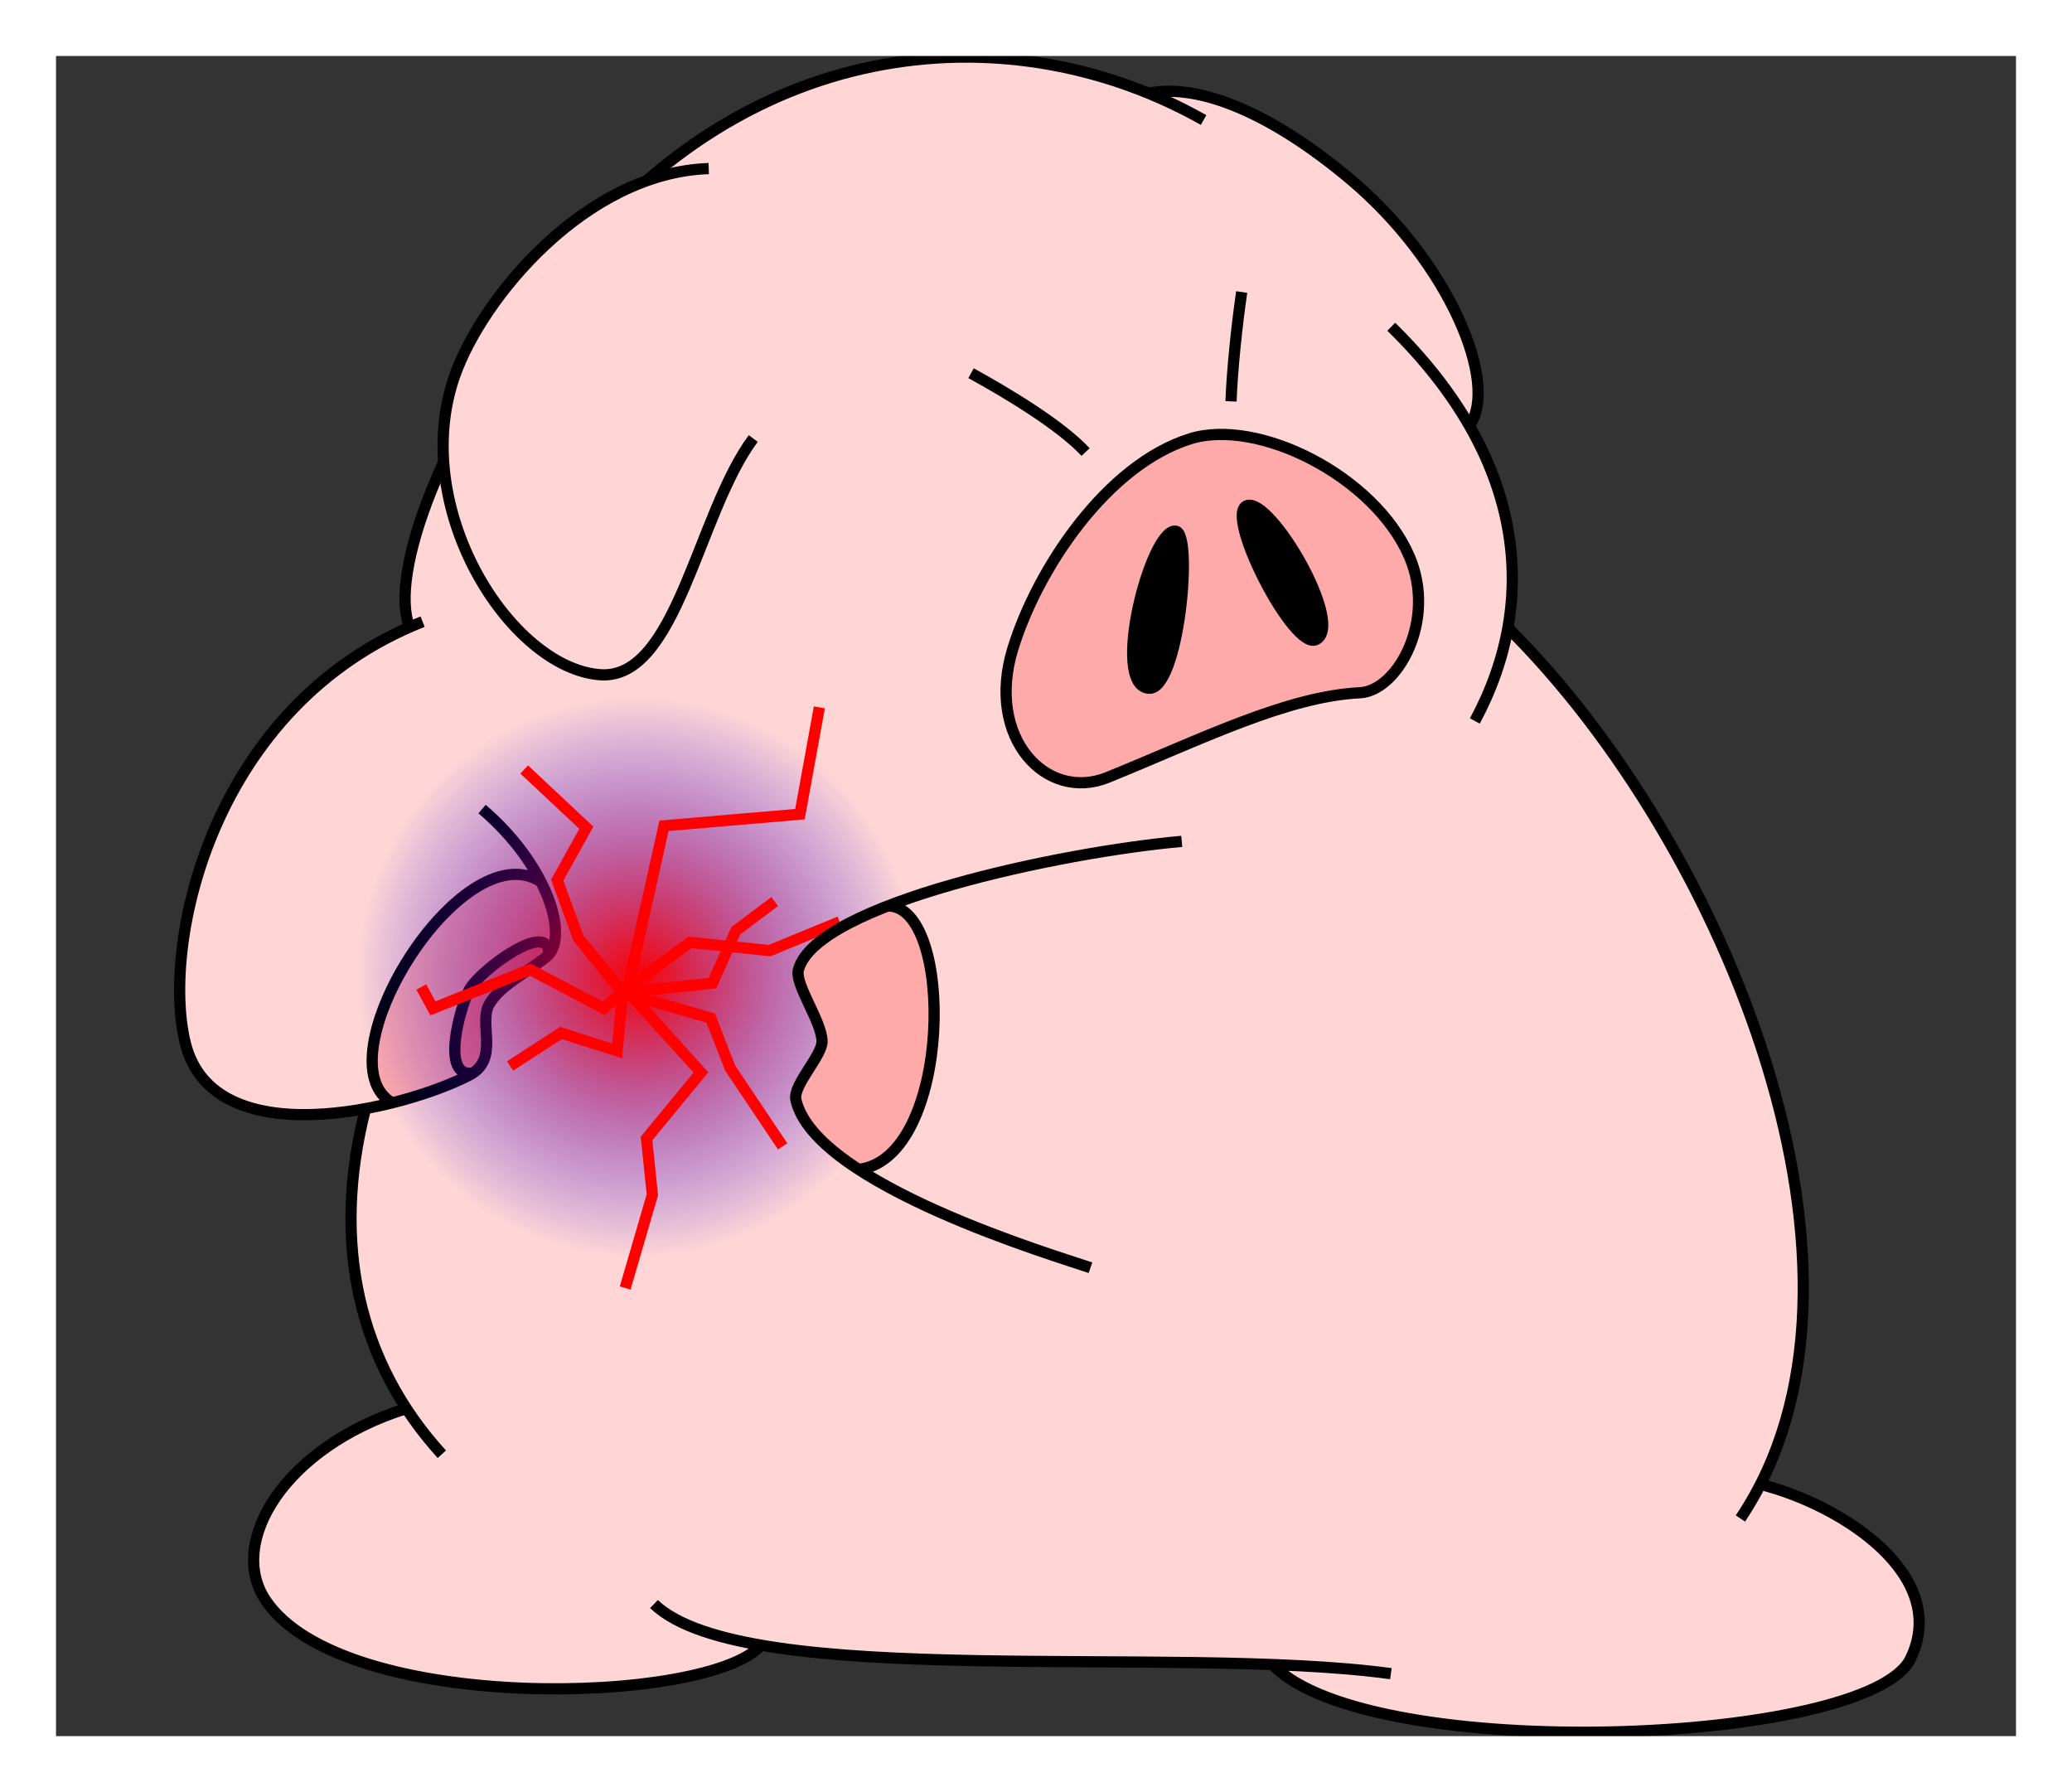 <?xml version="1.0" encoding="UTF-8" standalone="no"?>
<!-- Created with Inkscape (http://www.inkscape.org/) -->

<svg
   xmlns:dc="http://purl.org/dc/elements/1.1/"
   xmlns:cc="http://creativecommons.org/ns#"
   xmlns:rdf="http://www.w3.org/1999/02/22-rdf-syntax-ns#"
   xmlns:svg="http://www.w3.org/2000/svg"
   xmlns="http://www.w3.org/2000/svg"
   xmlns:xlink="http://www.w3.org/1999/xlink"
   xmlns:sodipodi="http://sodipodi.sourceforge.net/DTD/sodipodi-0.dtd"
   xmlns:inkscape="http://www.inkscape.org/namespaces/inkscape"
   width="370"
   height="320"
   id="svg2"
   version="1.1"
   inkscape:version="0.48.4 r9939"
   sodipodi:docname="[06.空想]06.充填.svg"
   inkscape:export-filename="C:\Users\執安\Desktop\資料\臨時\描画3.png"
   inkscape:export-xdpi="90"
   inkscape:export-ydpi="90"
   enable-background="new">
  <rect width="100%" height="100%" fill="#333333" stroke="none"/>
  <defs
     id="defs4">
    <inkscape:perspective
       sodipodi:type="inkscape:persp3d"
       inkscape:vp_x="363.49708 : 943.81603 : 1"
       inkscape:vp_y="0 : 1000 : 0"
       inkscape:vp_z="744.09448 : 526.18109 : 1"
       inkscape:persp3d-origin="372.04724 : 350.78739 : 1"
       id="perspective5056" />
    <inkscape:perspective
       id="perspective5056-8"
       inkscape:persp3d-origin="372.04724 : 350.78739 : 1"
       inkscape:vp_z="744.09448 : 526.18109 : 1"
       inkscape:vp_y="0 : 1000 : 0"
       inkscape:vp_x="363.49708 : 943.81603 : 1"
       sodipodi:type="inkscape:persp3d" />
    <linearGradient
       id="linearGradient12499-5-3"
       inkscape:collect="always">
      <stop
         id="stop12501-0-8"
         offset="0"
         style="stop-color:#ffd5d5;stop-opacity:1;" />
      <stop
         id="stop12503-9-9"
         offset="1"
         style="stop-color:#ffd5d5;stop-opacity:0;" />
    </linearGradient>
    <linearGradient
       id="linearGradient12499-5"
       inkscape:collect="always">
      <stop
         id="stop12501-0"
         offset="0"
         style="stop-color:#ffd5d5;stop-opacity:1;" />
      <stop
         id="stop12503-9"
         offset="1"
         style="stop-color:#ffd5d5;stop-opacity:0;" />
    </linearGradient>
    <linearGradient
       id="linearGradient12499-8"
       inkscape:collect="always">
      <stop
         id="stop12501-6"
         offset="0"
         style="stop-color:#ffd5d5;stop-opacity:1;" />
      <stop
         id="stop12503-0"
         offset="1"
         style="stop-color:#ffd5d5;stop-opacity:0;" />
    </linearGradient>
    <linearGradient
       gradientTransform="translate(0,-7)"
       gradientUnits="userSpaceOnUse"
       y2="78.526"
       x2="178.782"
       y1="135.026"
       x1="175.86"
       id="linearGradient12505-2"
       xlink:href="#linearGradient12499-8"
       inkscape:collect="always" />
    <linearGradient
       id="linearGradient12499-9"
       inkscape:collect="always">
      <stop
         id="stop12501-8"
         offset="0"
         style="stop-color:#ffd5d5;stop-opacity:1;" />
      <stop
         id="stop12503-6"
         offset="1"
         style="stop-color:#ffd5d5;stop-opacity:0;" />
    </linearGradient>
    <linearGradient
       gradientTransform="translate(0,-7)"
       gradientUnits="userSpaceOnUse"
       y2="78.526"
       x2="178.782"
       y1="135.026"
       x1="175.86"
       id="linearGradient12505-1"
       xlink:href="#linearGradient12499-9"
       inkscape:collect="always" />
    <inkscape:perspective
       id="perspective5056-5"
       inkscape:persp3d-origin="372.04724 : 350.78739 : 1"
       inkscape:vp_z="744.09448 : 526.18109 : 1"
       inkscape:vp_y="0 : 1000 : 0"
       inkscape:vp_x="363.49708 : 943.81603 : 1"
       sodipodi:type="inkscape:persp3d" />
    <linearGradient
       id="linearGradient12499"
       inkscape:collect="always">
      <stop
         id="stop12501"
         offset="0"
         style="stop-color:#ffd5d5;stop-opacity:1;" />
      <stop
         id="stop12503"
         offset="1"
         style="stop-color:#ffd5d5;stop-opacity:0;" />
    </linearGradient>
    <linearGradient
       inkscape:collect="always"
       xlink:href="#linearGradient12499"
       id="linearGradient4842"
       gradientUnits="userSpaceOnUse"
       gradientTransform="matrix(0.983,-0.182,0.182,0.983,74.737,42.602)"
       x1="175.86"
       y1="135.026"
       x2="180.123"
       y2="104.201" />
    <linearGradient
       inkscape:collect="always"
       xlink:href="#linearGradient12499-5"
       id="linearGradient4848"
       gradientUnits="userSpaceOnUse"
       gradientTransform="matrix(0.996,-0.091,0.091,0.996,90.234,51.05)"
       x1="184.389"
       y1="140.775"
       x2="178.004"
       y2="106.502" />
    <linearGradient
       inkscape:collect="always"
       xlink:href="#linearGradient12499-5-3"
       id="linearGradient4854"
       gradientUnits="userSpaceOnUse"
       gradientTransform="matrix(0.999,0.055,-0.055,0.999,114.07,56.177)"
       x1="186.741"
       y1="139.741"
       x2="168.636"
       y2="87.226" />
    <inkscape:perspective
       sodipodi:type="inkscape:persp3d"
       inkscape:vp_x="363.49708 : 943.81603 : 1"
       inkscape:vp_y="0 : 1000 : 0"
       inkscape:vp_z="744.09448 : 526.18109 : 1"
       inkscape:persp3d-origin="372.04724 : 350.78739 : 1"
       id="perspective5056-4" />
    <inkscape:perspective
       sodipodi:type="inkscape:persp3d"
       inkscape:vp_x="363.49708 : 943.81603 : 1"
       inkscape:vp_y="0 : 1000 : 0"
       inkscape:vp_z="744.09448 : 526.18109 : 1"
       inkscape:persp3d-origin="372.04724 : 350.78739 : 1"
       id="perspective5056-8-7" />
    <inkscape:perspective
       id="perspective5056-85"
       inkscape:persp3d-origin="372.04724 : 350.78739 : 1"
       inkscape:vp_z="744.09448 : 526.18109 : 1"
       inkscape:vp_y="0 : 1000 : 0"
       inkscape:vp_x="363.49708 : 943.81603 : 1"
       sodipodi:type="inkscape:persp3d" />
    <radialGradient
       gradientUnits="userSpaceOnUse"
       gradientTransform="matrix(1,0,0,0.952,0,7.808)"
       r="65.535"
       fy="163.963"
       fx="76.631"
       cy="163.963"
       cx="76.631"
       id="radialGradient4065"
       xlink:href="#linearGradient4059"
       inkscape:collect="always" />
    <inkscape:perspective
       id="perspective5056-40"
       inkscape:persp3d-origin="372.04724 : 350.78739 : 1"
       inkscape:vp_z="744.09448 : 526.18109 : 1"
       inkscape:vp_y="0 : 1000 : 0"
       inkscape:vp_x="363.49708 : 943.81603 : 1"
       sodipodi:type="inkscape:persp3d" />
    <linearGradient
       id="linearGradient4059">
      <stop
         id="stop4061"
         offset="0"
         style="stop-color:#ff0000;stop-opacity:1;" />
      <stop
         id="stop4063"
         offset="1"
         style="stop-color:#0000ff;stop-opacity:0;" />
    </linearGradient>
    <radialGradient
       inkscape:collect="always"
       xlink:href="#linearGradient4059"
       id="radialGradient3641"
       gradientUnits="userSpaceOnUse"
       gradientTransform="matrix(1,0,0,0.952,0,7.808)"
       cx="76.631"
       cy="163.963"
       fx="76.631"
       fy="163.963"
       r="65.535" />
  </defs>
  <sodipodi:namedview
     id="base"
     pagecolor="#ffffff"
     bordercolor="#666666"
     borderopacity="1.0"
     inkscape:pageopacity="0.0"
     inkscape:pageshadow="2"
     inkscape:zoom="1.0527344"
     inkscape:cx="179.14961"
     inkscape:cy="147.18574"
     inkscape:document-units="px"
     inkscape:current-layer="layer11"
     showgrid="false"
     inkscape:window-width="978"
     inkscape:window-height="694"
     inkscape:window-x="-3"
     inkscape:window-y="-2"
     inkscape:window-maximized="0"
     showguides="true"
     inkscape:guide-bbox="true"
     inkscape:snap-grids="false"
     inkscape:snap-to-guides="false"
     showborder="true"
     inkscape:showpageshadow="false"
     fit-margin-top="0"
     fit-margin-left="0"
     fit-margin-right="0"
     fit-margin-bottom="0"
     inkscape:snap-page="false" />
  <g
     inkscape:groupmode="layer"
     id="layer2"
     inkscape:label="補助線"
     style="display:none"
     sodipodi:insensitive="true">
    <path
       style="fill:none;stroke:#0000ff;stroke-width:1px;stroke-linecap:butt;stroke-linejoin:miter;stroke-opacity:1"
       d="M 10,310 360,10"
       id="path3025"
       inkscape:connector-curvature="0"
       sodipodi:nodetypes="cc" />
    <path
       style="fill:none;stroke:#0000ff;stroke-width:1px;stroke-linecap:butt;stroke-linejoin:miter;stroke-opacity:1"
       d="M 10,10 360,310"
       id="path3027"
       inkscape:connector-curvature="0"
       sodipodi:nodetypes="cc" />
    <path
       style="fill:none;stroke:#ff0000;stroke-width:1px;stroke-linecap:butt;stroke-linejoin:miter;stroke-opacity:1;display:inline"
       d="m 10,0 0,320"
       id="path3006"
       inkscape:connector-curvature="0"
       sodipodi:nodetypes="cc" />
    <path
       style="fill:none;stroke:#ff0000;stroke-width:1px;stroke-linecap:butt;stroke-linejoin:miter;stroke-opacity:1;display:inline"
       d="m 360,0 0,320"
       id="path3010"
       inkscape:connector-curvature="0"
       sodipodi:nodetypes="cc" />
    <path
       style="fill:none;stroke:#ff0000;stroke-width:1px;stroke-linecap:butt;stroke-linejoin:miter;stroke-opacity:1;display:inline"
       d="M 0,10 370,10"
       id="path3016"
       inkscape:connector-curvature="0" />
    <path
       transform="translate(84.716,27.712)"
       style="fill:none;stroke:#ff0000;stroke-width:1px;stroke-linecap:butt;stroke-linejoin:miter;stroke-opacity:1;display:inline"
       d="m -84.716,282.288 370,0"
       id="path3018"
       inkscape:connector-curvature="0"
       sodipodi:nodetypes="cc" />
  </g>
  <g
     inkscape:groupmode="layer"
     id="layer11"
     inkscape:label="豚: 胴"
     style="display:inline"
     sodipodi:insensitive="true">
    <path
       sodipodi:nodetypes="sccscccscscsccs"
       inkscape:connector-curvature="0"
       id="path5596-2"
       d="m 47.417,285.712 c 15.588,20.617 76.301,18.65 88.495,8.037 20.735,6.182 63.063,0.946 91.361,3.503 17.382,18.98 104.911,13.113 113.832,-0.814 7.277,-11.359 -6.718,-26.378 -26.705,-31.469 23.962,-53.979 -15.548,-124.393 -45.112,-152.88 1.459,-10.763 1.482,-21.265 -6.882,-36.184 6.117,-9.776 -5.239,-30.793 -21.465,-43.969 C 228.438,21.785 211.491,14.018 205.059,16.659 182.642,7.423 134.155,1.556 100.485,48.262 76.587,81.41 70.547,102.077 73.146,111.815 44.326,121.764 26.761,166.834 33.079,186.231 c 4.872,14.956 22.079,13.326 32.148,11.743 -4.079,21.094 -2.765,36.602 6.968,53.628 -21.031,6.312 -32.288,24.177 -24.778,34.11 z"
       style="fill:#ffd5d5;stroke:none;display:inline" />
    <path
       sodipodi:nodetypes="ccsssc"
       inkscape:connector-curvature="0"
       id="path5788-1-2"
       d="m 70.082,196.956 c -12.364,-8.427 10.405,-47.529 26.481,-39.521 1.344,2.452 4.237,10.451 1.025,13.47 -3.111,2.925 -8.467,5.474 -10.181,8.341 -2.084,3.485 1.508,10.511 -3.583,12.718 -3.739,1.62 -7.358,3.695 -13.742,4.992 z"
       style="fill:#ffaaaa;stroke:none;display:inline" />
    <path
       sodipodi:nodetypes="csc"
       inkscape:connector-curvature="0"
       id="path5580"
       d="m 205.019,16.655 c 9.344,-1.887 22.323,3.807 36.002,15.263 17.77,14.883 26.774,36.666 21.37,44.082"
       style="fill:none;stroke:#000000;stroke-width:2;stroke-linecap:butt;stroke-linejoin:miter;stroke-opacity:1;display:inline" />
    <path
       sodipodi:nodetypes="cc"
       inkscape:connector-curvature="0"
       id="path5582"
       d="m 248.441,58.346 c 23.709,23.224 26.655,48.565 14.925,70.389"
       style="fill:none;stroke:#000000;stroke-width:2;stroke-linecap:butt;stroke-linejoin:miter;stroke-opacity:1;display:inline" />
    <path
       sodipodi:nodetypes="cc"
       inkscape:connector-curvature="0"
       id="path5584"
       d="m 221.731,52.146 c -0.838,5.719 -1.703,13.85 -1.906,19.521"
       style="fill:none;stroke:#000000;stroke-width:2;stroke-linecap:butt;stroke-linejoin:miter;stroke-opacity:1;display:inline" />
    <path
       sodipodi:nodetypes="cc"
       inkscape:connector-curvature="0"
       id="path5586"
       d="M 193.856,80.713 C 189.252,75.819 179.963,70.248 173.404,66.638"
       style="fill:none;stroke:#000000;stroke-width:2;stroke-linecap:butt;stroke-linejoin:miter;stroke-opacity:1;display:inline" />
    <path
       sodipodi:nodetypes="sscsss"
       inkscape:connector-curvature="0"
       id="path5588"
       d="m 212.518,78.353 c -14.856,4.656 -27.246,23.119 -31.658,37.494 -4.893,15.941 5.994,27.343 16.862,22.991 16.709,-6.775 32.022,-14.498 45.117,-15.14 6.685,-0.328 13.745,-12.894 8.839,-24.312 -6.184,-14.395 -27.064,-24.824 -39.16,-21.033 z"
       style="fill:#ffaaaa;stroke:#000000;stroke-width:2;stroke-linecap:butt;stroke-linejoin:miter;stroke-opacity:1;display:inline" />
    <path
       sodipodi:nodetypes="scscs"
       inkscape:connector-curvature="0"
       id="path5788-1-2-6"
       d="m 87.44,179.219 c -1.781,3.65 0.336,11.626 -2.966,12.363 -5.559,-0.018 -2.307,-11.605 -0.649,-14.786 1.834,-3.516 13.484,-12.522 14.114,-6.276 -2.483,2.387 -8.984,5.595 -10.499,8.7 z"
       style="fill:#ff8080;stroke:none;display:inline" />
    <path
       sodipodi:nodetypes="cssssccsc"
       inkscape:connector-curvature="0"
       id="path5592"
       d="m 86.083,144.468 c 11.903,10.138 15.635,23.133 11.483,26.403 -3.822,3.011 -8.122,4.999 -10.146,8.35 -2.1,3.476 1.916,9.892 -3.602,12.751 -11.772,6.099 -45.726,14.575 -50.727,-5.73 -4.382,-17.79 4.75,-60.353 42.374,-75.24 m -2.37,0.85 C 69.565,102.652 78.191,77.085 100.479,48.252 133.9,5.015 181.45,2.493 214.924,21.43"
       style="fill:none;stroke:#000000;stroke-width:2;stroke-linecap:butt;stroke-linejoin:miter;stroke-opacity:1;display:inline" />
    <path
       sodipodi:nodetypes="cc"
       inkscape:connector-curvature="0"
       id="path5594"
       d="m 65.255,198.001 c -6.145,24.051 -1.182,45.404 13.646,61.663"
       style="fill:none;stroke:#000000;stroke-width:2;stroke-linecap:butt;stroke-linejoin:miter;stroke-opacity:1;display:inline" />
    <path
       sodipodi:nodetypes="cccccsccsc"
       inkscape:connector-curvature="0"
       id="path5596"
       d="m 116.781,286.413 c 16.3,15.649 92.656,7.155 131.589,12.433 m 62.414,-27.711 c 28.789,-42.813 -2.378,-120.252 -41.615,-159.137 M 72.436,251.543 c -21.582,6.829 -31.933,23.826 -25.012,34.178 13.76,20.582 79.347,18.679 88.509,8.01 m 91.411,3.596 c 17.277,17.838 106.302,14.326 113.814,-1.146 7.185,-14.798 -12.07,-27.424 -26.766,-31.13"
       style="fill:none;stroke:#000000;stroke-width:2;stroke-linecap:butt;stroke-linejoin:miter;stroke-opacity:1;display:inline" />
    <path
       sodipodi:nodetypes="sss"
       inkscape:connector-curvature="0"
       id="path5598"
       d="m 205.137,122.892 c 5.359,0.452 8.002,-27.752 4.777,-28.06 -4.448,-0.425 -11.731,27.474 -4.777,28.06 z"
       style="fill:#000000;stroke:#000000;stroke-width:2;stroke-linecap:butt;stroke-linejoin:miter;stroke-opacity:1;display:inline" />
    <path
       sodipodi:nodetypes="sss"
       inkscape:connector-curvature="0"
       id="path5600"
       d="m 222.621,90.31 c -3.997,1.694 8.386,25.832 12.364,23.895 5.302,-2.581 -8.225,-25.649 -12.364,-23.895 z"
       style="fill:#000000;stroke:#000000;stroke-width:2;stroke-linecap:butt;stroke-linejoin:miter;stroke-opacity:1;display:inline" />
    <path
       sodipodi:nodetypes="csc"
       inkscape:connector-curvature="0"
       id="path5786"
       d="m 97.95,170.514 c 0.523,-6.666 -12.325,2.729 -14.158,6.245 -1.659,3.181 -5.178,15.794 0.655,14.828"
       style="fill:none;stroke:#000000;stroke-width:2;stroke-linecap:butt;stroke-linejoin:miter;stroke-opacity:1;display:inline" />
    <path
       sodipodi:nodetypes="cc"
       inkscape:connector-curvature="0"
       id="path5788"
       d="M 96.568,157.426 C 82.338,148.336 57.036,189.549 70.085,196.953"
       style="fill:none;stroke:#000000;stroke-width:2;stroke-linecap:butt;stroke-linejoin:miter;stroke-opacity:1;display:inline" />
    <path
       sodipodi:nodetypes="cssc"
       inkscape:connector-curvature="0"
       id="path5590"
       d="m 126.558,30.1 c -22.006,0.725 -40.448,23.083 -45.335,36.934 -8.373,23.735 9.973,52.23 25.905,53.442 13.743,1.046 17.395,-28.773 27.383,-42.174"
       style="fill:#ffd5d5;stroke:#000000;stroke-width:2;stroke-linecap:butt;stroke-linejoin:miter;stroke-opacity:1;display:inline" />
  </g>
  <g
     inkscape:groupmode="layer"
     id="layer4"
     inkscape:label="エネルギー"
     style="display:inline"
     sodipodi:insensitive="true">
    <path
       transform="matrix(0.763,0,0,0.801,55.253,43.152)"
       d="m 142.167,163.963 a 65.535,62.415 0 1 1 -131.071,0 65.535,62.415 0 1 1 131.071,0 z"
       sodipodi:ry="62.414623"
       sodipodi:rx="65.535355"
       sodipodi:cy="163.96344"
       sodipodi:cx="76.631287"
       id="path3281"
       style="fill:url(#radialGradient3641);fill-opacity:1;stroke:none;display:inline"
       sodipodi:type="arc" />
    <path
       inkscape:connector-curvature="0"
       id="path4076"
       d="m 146.313,126.304 -3.467,19.071 -24.272,2.08 -6.588,29.474 13.176,14.563 -9.709,11.789 1.04,10.056 -4.854,16.644"
       style="fill:none;stroke:#ff0000;stroke-width:2;stroke-linecap:butt;stroke-linejoin:miter;stroke-opacity:1" />
    <path
       inkscape:connector-curvature="0"
       id="path4078"
       d="m 91.087,190.34 9.072,-5.885 10.053,3.187 0.981,-10.543 12.014,-8.827 14.221,1.471 12.505,-5.149"
       style="fill:none;stroke:#ff0000;stroke-width:2;stroke-linecap:butt;stroke-linejoin:miter;stroke-opacity:1" />
    <path
       sodipodi:nodetypes="cccccccc"
       inkscape:connector-curvature="0"
       id="path4080"
       d="m 93.607,137.4 11.096,10.402 -5.201,9.362 3.814,10.402 7.975,9.709 15.604,4.508 3.484,8.912 9.378,13.995"
       style="fill:none;stroke:#ff0000;stroke-width:2;stroke-linecap:butt;stroke-linejoin:miter;stroke-opacity:1" />
    <path
       inkscape:connector-curvature="0"
       id="path4082"
       d="m 75.23,176.236 2.08,3.814 17.337,-6.935 13.176,6.935 3.121,-2.774 16.297,-1.734 4.161,-9.362 6.935,-5.201"
       style="fill:none;stroke:#ff0000;stroke-width:2;stroke-linecap:butt;stroke-linejoin:miter;stroke-opacity:1" />
  </g>
  <g
     inkscape:groupmode="layer"
     id="layer5"
     inkscape:label="豚: 手"
     style="display:inline"
     sodipodi:insensitive="true">
    <path
       sodipodi:nodetypes="cssscc"
       inkscape:connector-curvature="0"
       id="path5762-1"
       d="m 158.514,161.768 c -6.258,0.909 -13.951,6.304 -15.928,11.388 -0.976,2.51 4.106,9.12 4.216,12.743 0.078,2.571 -5.698,8.076 -4.691,10.558 3.541,8.729 6.674,9.859 11.328,12.381 15.597,-3.344 17.811,-43.098 5.075,-47.07 z"
       style="fill:#ffaaaa;stroke:none;display:inline" />
    <path
       sodipodi:nodetypes="csssc"
       inkscape:connector-curvature="0"
       id="path5760"
       d="m 211.029,150.235 c -21.26,1.874 -65.373,11.11 -68.458,22.944 -0.679,2.606 4.116,9.095 4.226,12.718 0.078,2.571 -5.255,7.86 -4.675,10.475 3.365,15.195 46.981,28.041 52.603,29.99"
       style="fill:none;stroke:#000000;stroke-width:2;stroke-linecap:butt;stroke-linejoin:miter;stroke-opacity:1;display:inline" />
    <path
       sodipodi:nodetypes="cc"
       inkscape:connector-curvature="0"
       id="path5762"
       d="m 158.519,161.77 c 12.032,-0.138 11.513,44.905 -5.098,47.025"
       style="fill:none;stroke:#000000;stroke-width:2;stroke-linecap:butt;stroke-linejoin:miter;stroke-opacity:1;display:inline" />
  </g>
  <g
     inkscape:groupmode="layer"
     id="layer7"
     inkscape:label="枠面"
     style="display:inline"
     sodipodi:insensitive="true">
    <path
       style="fill:#ffffff;stroke:none;display:inline"
       d="m 0,0 0,320 370,0 0,-320 -10,10 0,300 -350,0 0,-300 350,0 10,-10 z"
       id="path21072"
       inkscape:connector-curvature="0"
       sodipodi:nodetypes="ccccccccccc" />
  </g>
</svg>
